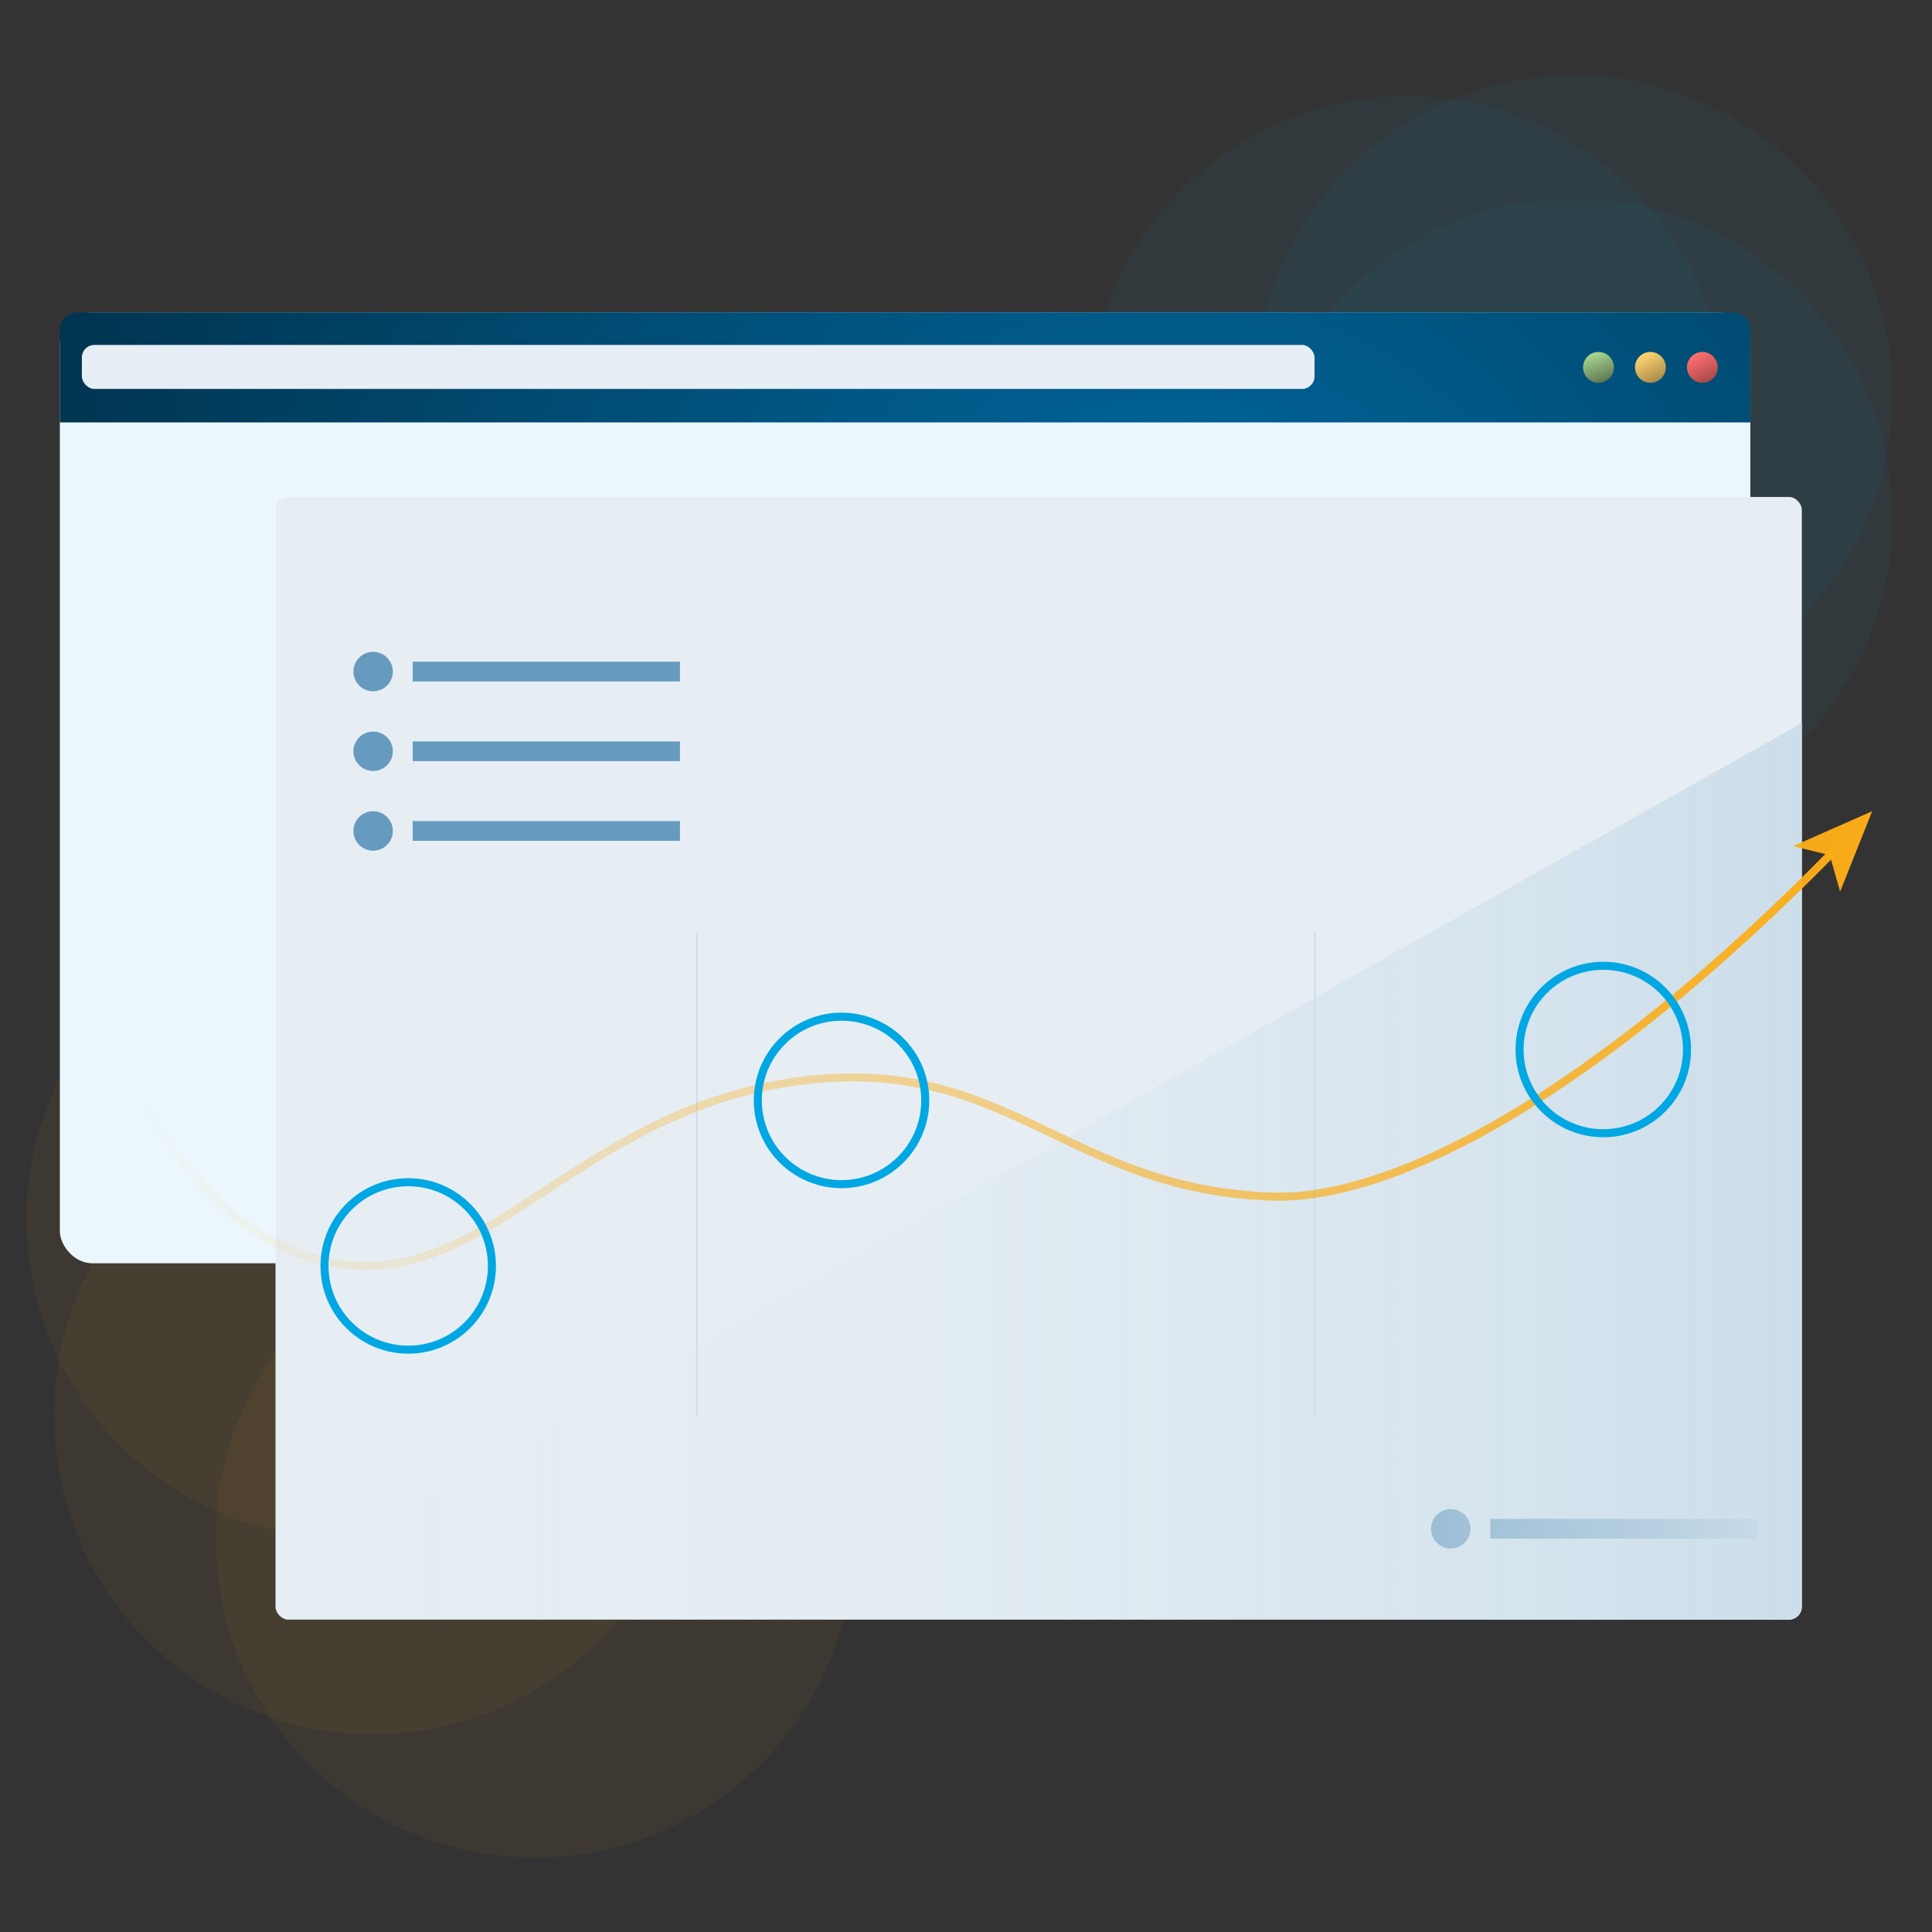 <?xml version="1.0" encoding="UTF-8"?>
<svg id="Layer_1" data-name="Layer 1" xmlns="http://www.w3.org/2000/svg" xmlns:xlink="http://www.w3.org/1999/xlink" viewBox="0 0 1200 1200">
  <rect x="0" y="0" width="1200" height="1200" fill="#333333" stroke="none"/>
  <defs>
    <style>
      .cls-1 {
        fill: #669bbf;
      }

      .cls-2 {
        fill: url(#linear-gradient-2);
      }

      .cls-3 {
        fill: #e7eef5;
      }

      .cls-4 {
        fill: #ccdeea;
      }

      .cls-5 {
        fill: #fbad18;
      }

      .cls-5, .cls-6 {
        opacity: .05;
      }

      .cls-7, .cls-8, .cls-9 {
        fill: none;
      }

      .cls-10 {
        fill: url(#linear-gradient-4);
      }

      .cls-11 {
        fill: url(#radial-gradient);
      }

      .cls-12 {
        fill: #ecf7fd;
      }

      .cls-13 {
        fill: url(#linear-gradient-3);
      }

      .cls-14 {
        fill: #e6eef4;
      }

      .cls-6 {
        fill: #00a7e2;
      }

      .cls-8 {
        stroke: #00a7e2;
      }

      .cls-8, .cls-9 {
        stroke-miterlimit: 10;
        stroke-width: 5px;
      }

      .cls-15 {
        fill: url(#linear-gradient-6);
      }

      .cls-16 {
        fill: url(#linear-gradient);
      }

      .cls-17 {
        clip-path: url(#clippath);
      }

      .cls-9 {
        stroke: url(#linear-gradient-5);
      }
    </style>
    <clipPath id="clippath">
      <path class="cls-7" d="M48.11,194h1028.13c6.04,0,10.94,4.9,10.94,10.94v568.75c0,6.04-4.9,10.94-10.94,10.94H48.11c-6.04,0-10.94-4.9-10.94-10.94V204.94c0-6.04,4.9-10.94,10.94-10.94Z"/>
    </clipPath>
    <radialGradient id="radial-gradient" cx="1829.57" cy="3032.4" fx="1829.57" fy="3032.4" r=".55" gradientTransform="translate(-2958164.07 4096843.57) rotate(-1.6) scale(1679.16 -1323.14)" gradientUnits="userSpaceOnUse">
      <stop offset="0" stop-color="#0069a0"/>
      <stop offset="1" stop-color="#00263a"/>
    </radialGradient>
    <linearGradient id="linear-gradient" x1="759.54" y1="4845.47" x2="769.11" y2="4826.33" gradientTransform="translate(294 5066) scale(1 -1)" gradientUnits="userSpaceOnUse">
      <stop offset="0" stop-color="#ff6e6e"/>
      <stop offset="1" stop-color="#994242"/>
    </linearGradient>
    <linearGradient id="linear-gradient-2" x1="727.27" y1="4845.47" x2="736.85" y2="4826.33" gradientTransform="translate(294 5066) scale(1 -1)" gradientUnits="userSpaceOnUse">
      <stop offset="0" stop-color="#ffd270"/>
      <stop offset="1" stop-color="#997e43"/>
    </linearGradient>
    <linearGradient id="linear-gradient-3" x1="695.71" y1="4846.23" x2="702.82" y2="4827.09" gradientTransform="translate(294 5066) scale(1 -1)" gradientUnits="userSpaceOnUse">
      <stop offset="0" stop-color="#a8d490"/>
      <stop offset="1" stop-color="#586e4b"/>
    </linearGradient>
    <linearGradient id="linear-gradient-4" x1="171.15" y1="727.54" x2="1119.15" y2="727.54" gradientUnits="userSpaceOnUse">
      <stop offset="0" stop-color="#ccdeea" stop-opacity="0"/>
      <stop offset=".16" stop-color="#ccdeea" stop-opacity=".01"/>
      <stop offset=".29" stop-color="#ccdeea" stop-opacity=".06"/>
      <stop offset=".42" stop-color="#ccdeea" stop-opacity=".13"/>
      <stop offset=".54" stop-color="#ccdeea" stop-opacity=".24"/>
      <stop offset=".65" stop-color="#ccdeea" stop-opacity=".38"/>
      <stop offset=".77" stop-color="#ccdeea" stop-opacity=".55"/>
      <stop offset=".88" stop-color="#ccdeea" stop-opacity=".75"/>
      <stop offset=".99" stop-color="#ccdeea" stop-opacity=".97"/>
      <stop offset="1" stop-color="#ccdeea"/>
    </linearGradient>
    <linearGradient id="linear-gradient-5" x1="80.29" y1="658.19" x2="1164.65" y2="658.19" gradientUnits="userSpaceOnUse">
      <stop offset="0" stop-color="#fbad18" stop-opacity="0"/>
      <stop offset="1" stop-color="#fbad18"/>
    </linearGradient>
    <linearGradient id="linear-gradient-6" x1="80.29" y1="528.83" x2="1164.65" y2="528.83" xlink:href="#linear-gradient-5"/>
    <clipPath id="clippath-1">
      <circle class="cls-7" cx="663.5" cy="663.5" r="72.5" transform="translate(-274.83 663.5) rotate(-45)"/>
    </clipPath>
  </defs>
  <g>
    <circle class="cls-6" cx="873.92" cy="257.88" r="198.25"/>
    <circle class="cls-6" cx="977.38" cy="244.85" r="198.25"/>
    <circle class="cls-6" cx="977.38" cy="321.69" r="198.25"/>
  </g>
  <g>
    <circle class="cls-5" cx="214.68" cy="757.39" r="198.25"/>
    <circle class="cls-5" cx="332.19" cy="955.68" r="198.25"/>
    <circle class="cls-5" cx="231.76" cy="879" r="198.25"/>
  </g>
  <g>
    <g class="cls-17">
      <g>
        <rect class="cls-12" x="37.17" y="194" width="1050" height="590.63" rx="20" ry="20"/>
        <path class="cls-11" d="M37.17,204.94c0-6.04,4.9-10.94,10.94-10.94h1028.12c6.04,0,10.94,4.9,10.94,10.94v57.42H37.17v-57.42Z"/>
        <rect class="cls-3" x="50.85" y="214.24" width="765.63" height="27.34" rx="7.81" ry="7.81"/>
        <circle class="cls-16" cx="1057.37" cy="228.18" r="9.57"/>
        <circle class="cls-2" cx="1025.1" cy="228.18" r="9.57"/>
        <circle class="cls-13" cx="992.84" cy="228.18" r="9.57"/>
      </g>
    </g>
    <g>
      <rect class="cls-14" x="171.14" y="308.66" width="948" height="697.33" rx="8" ry="8"/>
      <g>
        <g>
          <circle class="cls-1" cx="231.76" cy="417.12" r="12.25"/>
          <rect class="cls-1" x="256.33" y="411" width="166" height="12.25"/>
        </g>
        <g>
          <circle class="cls-1" cx="231.76" cy="466.62" r="12.25"/>
          <rect class="cls-1" x="256.33" y="460.5" width="166" height="12.25"/>
        </g>
        <g>
          <circle class="cls-1" cx="231.76" cy="516.12" r="12.25"/>
          <rect class="cls-1" x="256.33" y="510" width="166" height="12.25"/>
        </g>
      </g>
      <g>
        <circle class="cls-1" cx="901.09" cy="949.55" r="12.25"/>
        <rect class="cls-1" x="925.66" y="943.43" width="166" height="12.25"/>
      </g>
      <rect class="cls-4" x="432.43" y="579" width="1" height="300"/>
      <rect class="cls-4" x="816.14" y="579" width="1" height="300"/>
      <path class="cls-10" d="M1119.15,449.09v548.91c0,4.42-3.58,8-8,8H179.15c-4.42,0-8-3.58-8-8v-14.55l948-534.36Z"/>
      <g>
        <g>
          <path class="cls-9" d="M82.49,673.87c21.66,40.63,59.39,95.39,118.67,109.33,100,23.53,154.66-94.18,297.33-112,126.79-15.83,163.6,67.14,290.67,72,77.53,2.97,203.56-65.52,349.21-213.87"/>
          <polygon class="cls-15" points="1162.83 503.87 1142.93 553.79 1136.49 531.19 1113.67 525.58 1162.83 503.87"/>
        </g>
        <circle class="cls-8" cx="995.83" cy="651.87" r="52"/>
        <circle class="cls-8" cx="522.69" cy="683.49" r="52"/>
        <circle class="cls-8" cx="253.55" cy="786.3" r="52"/>
      </g>
    </g>
  </g>
</svg>